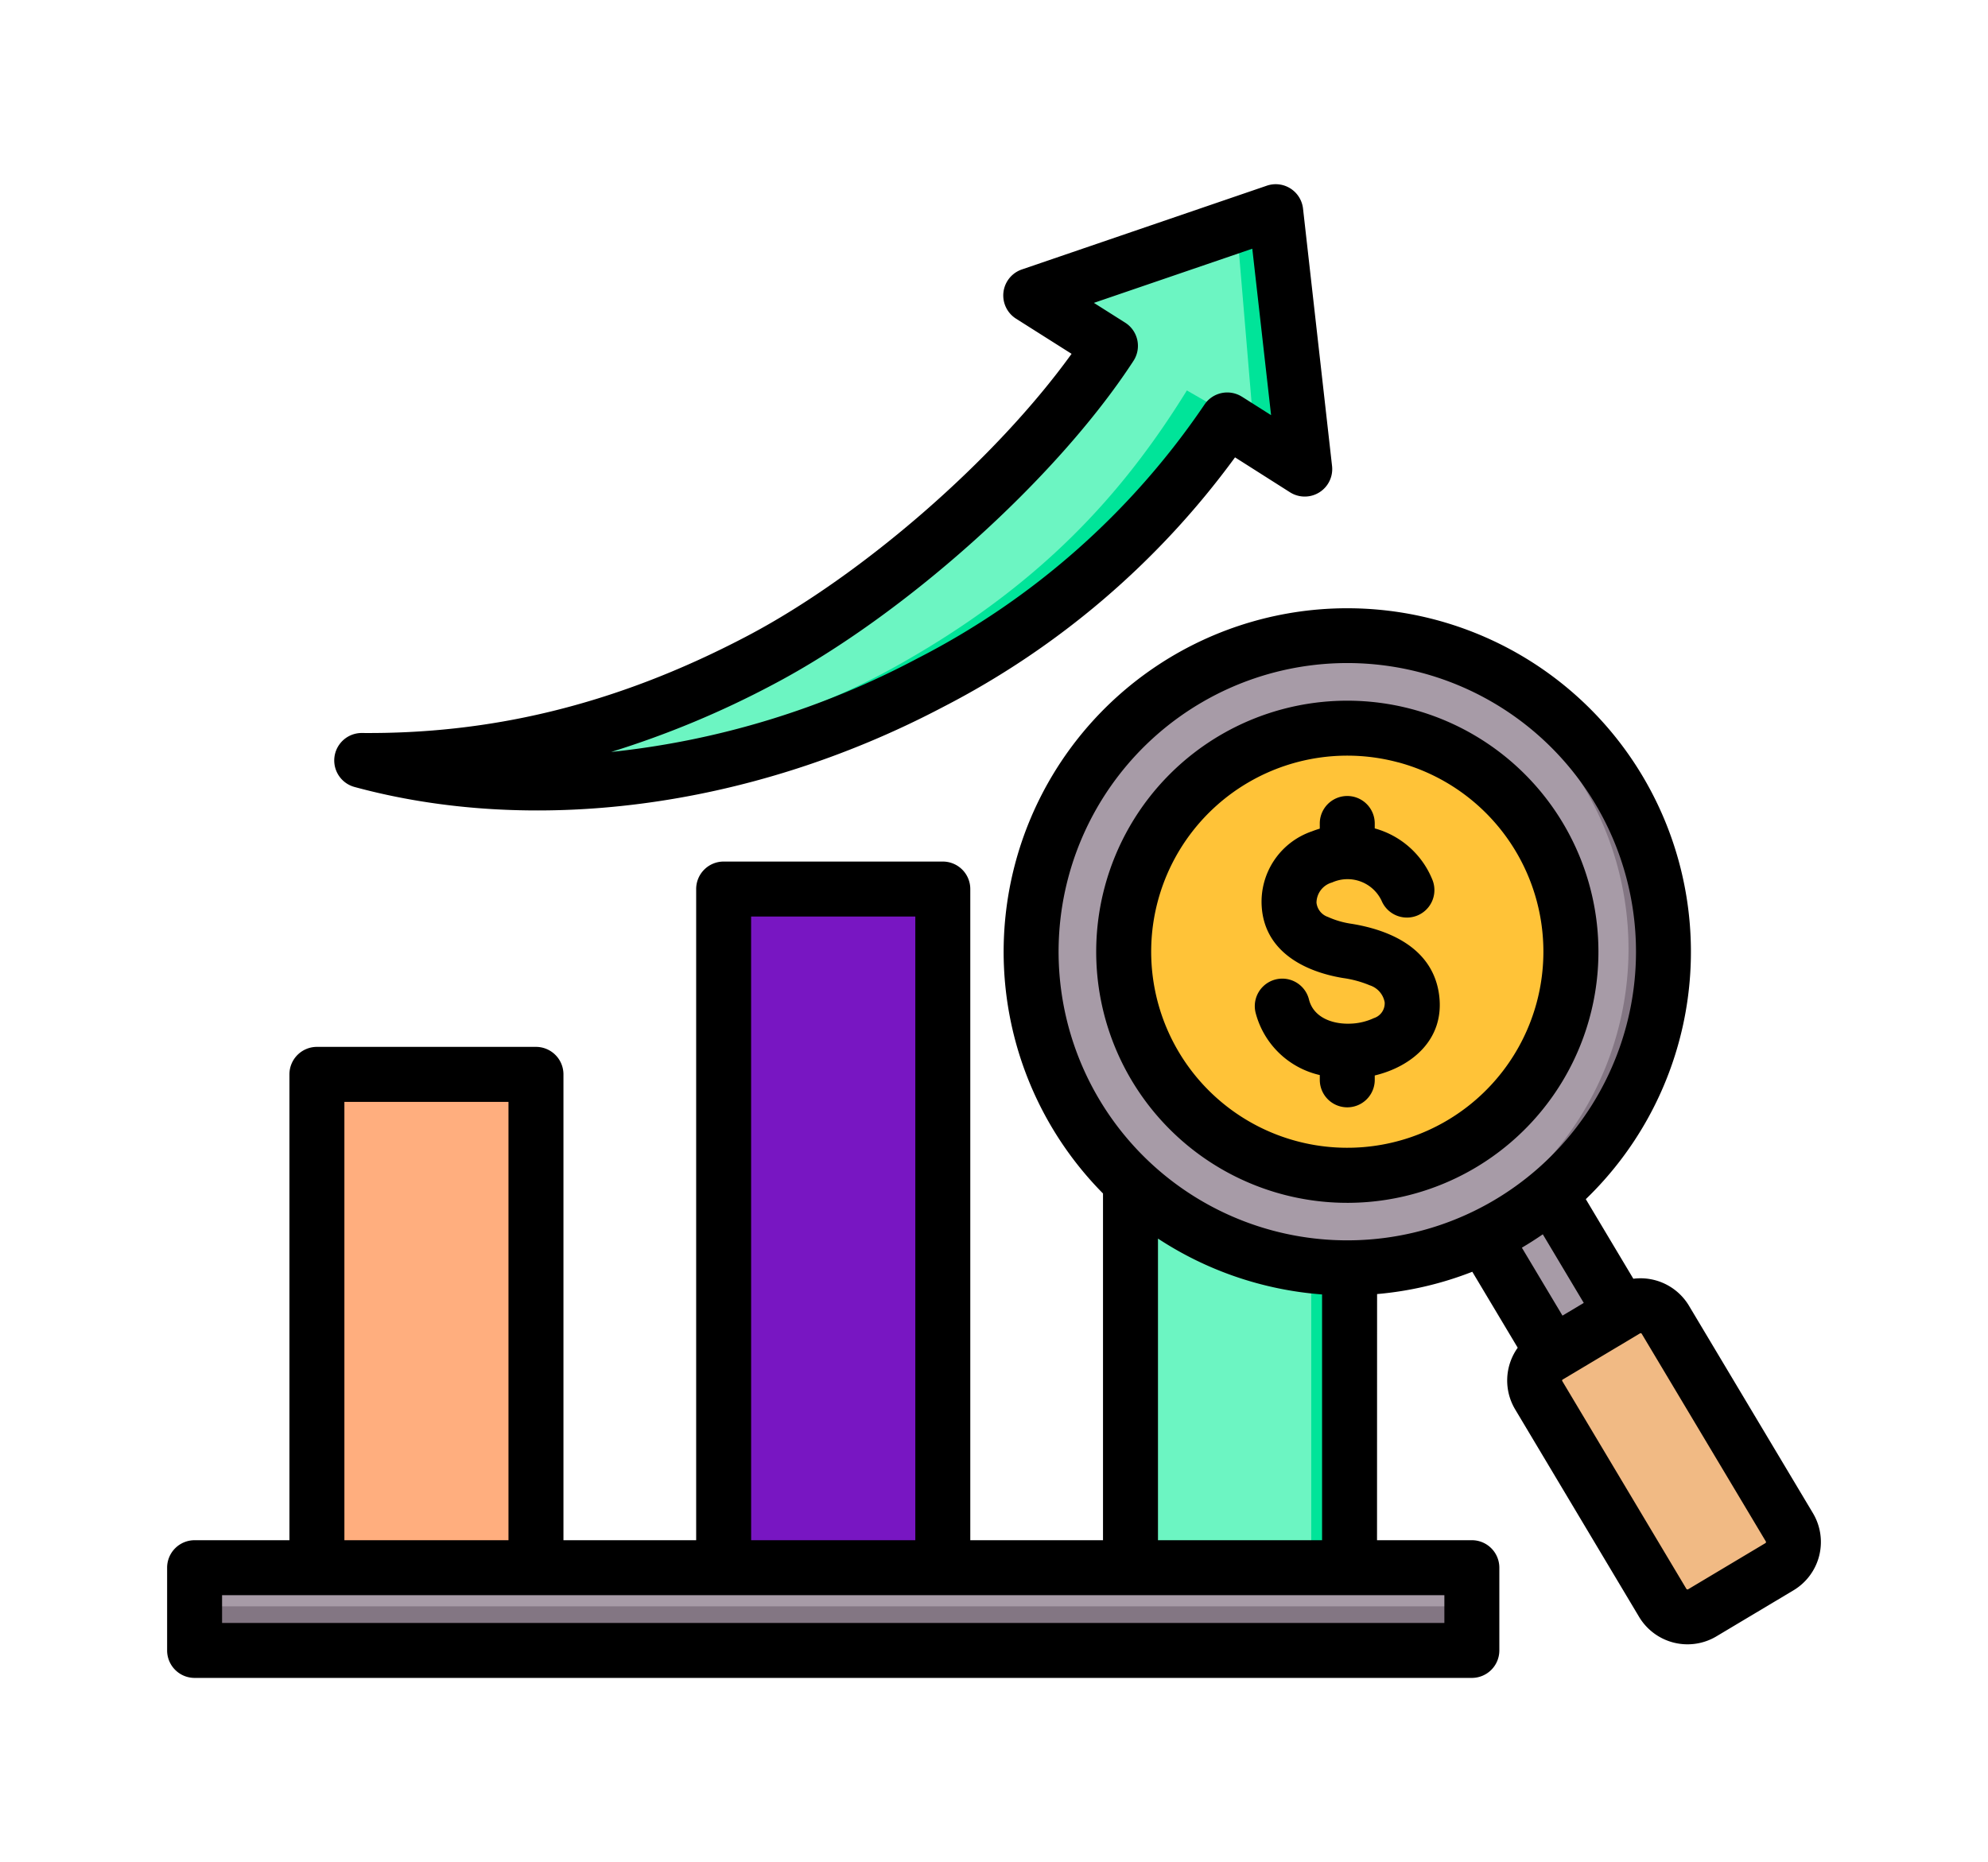 <svg xmlns="http://www.w3.org/2000/svg" xmlns:xlink="http://www.w3.org/1999/xlink" width="190" height="178" viewBox="0 0 190 178">
  <defs>
    <clipPath id="clip-path">
      <rect id="Rectangle_381037" data-name="Rectangle 381037" width="190" height="178" transform="translate(1125 3424)" fill="#fff" stroke="#707070" stroke-width="1"/>
    </clipPath>
  </defs>
  <g id="Mask_Group_456" data-name="Mask Group 456" transform="translate(-1125 -3424)" clip-path="url(#clip-path)">
    <g id="Artboard51" transform="translate(1126.686 3404.068)">
      <g id="Group_1078345" data-name="Group 1078345" transform="translate(14.285 37.536)">
        <g id="Group_1078344" data-name="Group 1078344" transform="translate(2.575 2.364)">
          <g id="Group_1078337" data-name="Group 1078337" transform="translate(0 48.816)">
            <g id="Group_1078333" data-name="Group 1078333" transform="translate(50.564 15.939)">
              <path id="Path_830940" data-name="Path 830940" d="M197.085,245.252a3.283,3.283,0,0,0-3.283-3.283H179.423a3.283,3.283,0,0,0-3.283,3.283v60.5a3.283,3.283,0,0,0,3.283,3.283H193.8a3.283,3.283,0,0,0,3.283-3.283Z" transform="translate(-176.14 -241.969)" fill="#7816c2" fill-rule="evenodd"/>
              <path id="Path_830941" data-name="Path 830941" d="M218.936,309.037a3.283,3.283,0,0,0,3.283-3.283v-60.5a3.283,3.283,0,0,0-3.283-3.283h3.611a3.283,3.283,0,0,1,3.283,3.283v60.5a3.283,3.283,0,0,1-3.283,3.283Z" transform="translate(-204.886 -241.969)" fill="#7816c2" fill-rule="evenodd"/>
            </g>
            <g id="Group_1078334" data-name="Group 1078334" transform="translate(11.69 33.654)">
              <path id="Path_830942" data-name="Path 830942" d="M78.671,299.211a3.283,3.283,0,0,0-3.283-3.283H61.018a3.283,3.283,0,0,0-3.283,3.283V342a3.283,3.283,0,0,0,3.283,3.283h14.37A3.283,3.283,0,0,0,78.671,342Z" transform="translate(-57.735 -295.928)" fill="#ffae7e" fill-rule="evenodd"/>
              <path id="Path_830943" data-name="Path 830943" d="M100.5,345.28A3.283,3.283,0,0,0,103.787,342V299.211a3.283,3.283,0,0,0-3.283-3.283h3.611a3.283,3.283,0,0,1,3.283,3.283V342a3.283,3.283,0,0,1-3.283,3.283Z" transform="translate(-86.462 -295.928)" fill="#ffae7e" fill-rule="evenodd"/>
            </g>
            <g id="Group_1078335" data-name="Group 1078335" transform="translate(89.447)">
              <path id="Path_830944" data-name="Path 830944" d="M294.572,196.705a3.283,3.283,0,0,1,3.283-3.283h14.37a3.283,3.283,0,0,1,3.283,3.283v76.44a3.283,3.283,0,0,1-3.283,3.283h-14.37a3.283,3.283,0,0,1-3.283-3.283Z" transform="translate(-294.572 -193.422)" fill="#6cf5c2" fill-rule="evenodd"/>
              <path id="Path_830945" data-name="Path 830945" d="M337.34,193.422h3.611a3.283,3.283,0,0,1,3.283,3.283v76.44a3.283,3.283,0,0,1-3.283,3.283H337.34a3.283,3.283,0,0,0,3.283-3.283v-76.44A3.283,3.283,0,0,0,337.34,193.422Z" transform="translate(-323.299 -193.422)" fill="#00e499" fill-rule="evenodd"/>
            </g>
            <g id="Group_1078336" data-name="Group 1078336" transform="translate(0 80.811)">
              <path id="Path_830946" data-name="Path 830946" d="M22.128,445.178a2.3,2.3,0,0,0,2.3,2.3H141.9a2.3,2.3,0,0,0,2.3-2.3v-3.316a2.3,2.3,0,0,0-2.3-2.3H24.426a2.3,2.3,0,0,0-2.3,2.3Z" transform="translate(-22.128 -439.564)" fill="#a79ba7" fill-rule="evenodd"/>
              <path id="Path_830947" data-name="Path 830947" d="M22.128,451.614H144.2v1.658a2.3,2.3,0,0,1-2.3,2.3H24.426a2.3,2.3,0,0,1-2.3-2.3Z" transform="translate(-22.128 -447.658)" fill="#837683" fill-rule="evenodd"/>
            </g>
          </g>
          <g id="Group_1078341" data-name="Group 1078341" transform="translate(79.948 40.526)">
            <g id="Group_1078338" data-name="Group 1078338" transform="translate(42.441 52.029)">
              <path id="Path_830948" data-name="Path 830948" d="M401.322,326.645l8.59,14.381-6.544,3.909-8.459-14.156A30.25,30.25,0,0,0,401.322,326.645Z" transform="translate(-394.91 -326.645)" fill="#a79ba7" fill-rule="evenodd"/>
              <path id="Path_830949" data-name="Path 830949" d="M408.707,328.1q.971-.693,1.883-1.46l8.59,14.381-2.03,1.212Z" transform="translate(-404.177 -326.645)" fill="#837683" fill-rule="evenodd"/>
            </g>
            <g id="Group_1078339" data-name="Group 1078339">
              <path id="Path_830950" data-name="Path 830950" d="M295.859,168.172a30.219,30.219,0,1,1-30.219,30.219A30.217,30.217,0,0,1,295.859,168.172Z" transform="translate(-265.64 -168.172)" fill="#a79ba7" fill-rule="evenodd"/>
              <path id="Path_830951" data-name="Path 830951" d="M352.683,168.216q.815-.044,1.642-.044a30.219,30.219,0,1,1,0,60.438q-.826,0-1.642-.044a30.22,30.22,0,0,0,0-60.35Z" transform="translate(-324.106 -168.172)" fill="#837683" fill-rule="evenodd"/>
            </g>
            <g id="Group_1078340" data-name="Group 1078340" transform="translate(48.121 64.061)">
              <path id="Path_830952" data-name="Path 830952" d="M428.224,392.656l7.383-4.41a2.752,2.752,0,0,0,.956-3.766L424.7,364.627a2.76,2.76,0,0,0-3.768-.948l-7.384,4.41a2.744,2.744,0,0,0-.947,3.768l11.854,19.851A2.76,2.76,0,0,0,428.224,392.656Z" transform="translate(-412.211 -363.293)" fill="#f1ba84" fill-rule="evenodd"/>
              <path id="Path_830953" data-name="Path 830953" d="M441.869,392.883l5.566-3.324a2.752,2.752,0,0,0,.956-3.766L436.528,365.94a2.764,2.764,0,0,0-3.288-1.175l1.819-1.086a2.76,2.76,0,0,1,3.768.948l11.862,19.853a2.752,2.752,0,0,1-.956,3.766l-7.383,4.41A2.742,2.742,0,0,1,441.869,392.883Z" transform="translate(-426.336 -363.293)" fill="#e3a76f" fill-rule="evenodd"/>
            </g>
          </g>
          <g id="Group_1078342" data-name="Group 1078342" transform="translate(88.798 49.367)">
            <path id="Path_830954" data-name="Path 830954" d="M313.973,237.846A21.373,21.373,0,1,0,292.6,216.473a21.413,21.413,0,0,0,21.376,21.373Z" transform="translate(-292.597 -195.1)" fill="#ffc338" fill-rule="evenodd"/>
            <path id="Path_830955" data-name="Path 830955" d="M295.149,216.473a21.375,21.375,0,0,1,20.1-21.337c-.42-.023-.846-.036-1.273-.036a21.373,21.373,0,1,0,0,42.746c.426,0,.853-.013,1.273-.036a21.375,21.375,0,0,1-20.1-21.337Z" transform="translate(-292.597 -195.1)" fill="#f5b829" fill-rule="evenodd"/>
          </g>
          <g id="Group_1078343" data-name="Group 1078343" transform="translate(18.815)">
            <path id="Path_830956" data-name="Path 830956" d="M158.928,64.061a74.725,74.725,0,0,1-27.253,25.532c-17.543,9.791-36.733,12.042-52.238,7.575,11.843.1,23.775-2.591,36.637-9.768,11.666-6.5,25.259-19.374,32.118-30.538l-6.025-4.039a.732.732,0,0,1-.325-.731.719.719,0,0,1,.517-.613l20.725-6.7a.726.726,0,0,1,.65.089.737.737,0,0,1,.339.561l1.839,21.841a.748.748,0,0,1-.377.716.741.741,0,0,1-.8-.022Z" transform="translate(-79.437 -44.735)" fill="#6cf5c2" fill-rule="evenodd"/>
            <path id="Path_830957" data-name="Path 830957" d="M158.928,64.061a74.724,74.724,0,0,1-27.253,25.532c-17.543,9.791-36.733,12.043-52.238,7.575.177.008.354.008.532.008h.258c14.568,2.8,33.684-1.019,47.484-8.72s21.656-16.436,27.8-26.366ZM160.22,45.7l1.713,20.386,2.8,1.876a.763.763,0,0,0,1.181-.694l-1.839-21.841a.738.738,0,0,0-.339-.561.726.726,0,0,0-.65-.089Z" transform="translate(-79.437 -44.735)" fill="#00e499" fill-rule="evenodd"/>
          </g>
        </g>
        <path id="Path_830958" data-name="Path 830958" d="M129.921,167.163h9.064a2.627,2.627,0,0,1,2.626,2.626V177.7a2.627,2.627,0,0,1-2.626,2.626H16.912a2.626,2.626,0,0,1-2.626-2.626V169.79a2.626,2.626,0,0,1,2.626-2.626h9.064V122.632a2.627,2.627,0,0,1,2.626-2.627H49.538a2.627,2.627,0,0,1,2.627,2.627v44.531H64.849V104.917a2.627,2.627,0,0,1,2.627-2.627H88.421a2.627,2.627,0,0,1,2.627,2.627v62.247h12.684V134.019a32.843,32.843,0,1,1,46.143.543l4.543,7.607a5.4,5.4,0,0,1,5.307,2.564l0,0,11.861,19.85a5.383,5.383,0,0,1-1.859,7.369l0,0-7.381,4.409,0,0a5.393,5.393,0,0,1-7.363-1.843l-.007-.012-11.852-19.847a5.382,5.382,0,0,1,.243-5.895l-4.34-7.262a32.768,32.768,0,0,1-9.1,2.132Zm-98.692,0H46.911v-41.9H31.228Zm38.874,0H85.794v-59.62H70.1Zm38.883,0h15.683V143.67a33.091,33.091,0,0,1-15.683-5.34Zm36.779-29.241q-.977.675-2,1.278l3.881,6.495,2.034-1.215ZM19.538,175.075h116.82v-2.659H19.538ZM134.22,84.255a27.592,27.592,0,1,0,19.511,33.794A27.59,27.59,0,0,0,134.22,84.255Zm-.931,3.475A24,24,0,1,1,103.9,104.7,23.994,23.994,0,0,1,133.289,87.73Zm-1.36,5.074a18.742,18.742,0,1,0,13.253,22.954A18.742,18.742,0,0,0,131.929,92.8Zm-7.479,6.345v-.5a2.626,2.626,0,0,1,5.253,0v.471A8.316,8.316,0,0,1,135.2,104a2.626,2.626,0,1,1-4.842,2.036,3.6,3.6,0,0,0-4.733-1.746,2.027,2.027,0,0,0-1.489,1.929,1.621,1.621,0,0,0,1.094,1.366,8.379,8.379,0,0,0,2.29.659c3.753.614,7.8,2.412,8.345,6.874v0c.507,4.2-2.641,6.778-6.161,7.62v.419a2.626,2.626,0,1,1-5.253,0v-.458a8.232,8.232,0,0,1-6.134-5.955,2.626,2.626,0,1,1,5.1-1.269c.424,1.7,2.191,2.353,3.853,2.313a5.764,5.764,0,0,0,2.349-.532,1.488,1.488,0,0,0,1.034-1.507,2.1,2.1,0,0,0-1.429-1.631,10.248,10.248,0,0,0-2.55-.694h0c-3.7-.609-7.566-2.555-7.781-6.953v0a7.113,7.113,0,0,1,4.811-7.071q.368-.145.751-.258Zm35.2,72.708,7.383-4.41a.121.121,0,0,0,.05-.162l0,0-11.862-19.852a.121.121,0,0,0-.164-.042l0,0-7.384,4.41-.006,0a.11.11,0,0,0-.04.151l.007.012,11.851,19.846a.126.126,0,0,0,.166.045Zm-43.3-108.205A79.723,79.723,0,0,1,88.476,87.5h0c-18.9,9.957-39.58,12.2-56.284,7.659A2.626,2.626,0,0,1,32.9,90c11.921.1,23.933-2.477,36.883-9.3,10.985-5.79,23.663-16.84,30.946-26.945l-5.313-3.363a2.627,2.627,0,0,1,.555-4.7l23.418-8.01a2.626,2.626,0,0,1,3.46,2.191l2.774,24.606a2.627,2.627,0,0,1-4.016,2.513Zm.669-5.794,2.777,1.76L118,43.706l-15.139,5.178,2.985,1.889a2.626,2.626,0,0,1,.8,3.651C99.29,65.73,84.736,78.758,72.234,85.347a89.436,89.436,0,0,1-15.507,6.464,80.279,80.279,0,0,0,29.3-8.955,73.576,73.576,0,0,0,27.384-24.221,2.626,2.626,0,0,1,3.6-.779Z" transform="translate(-14.285 -37.536)" fill-rule="evenodd"/>
      </g>
    </g>
  </g>
</svg>
